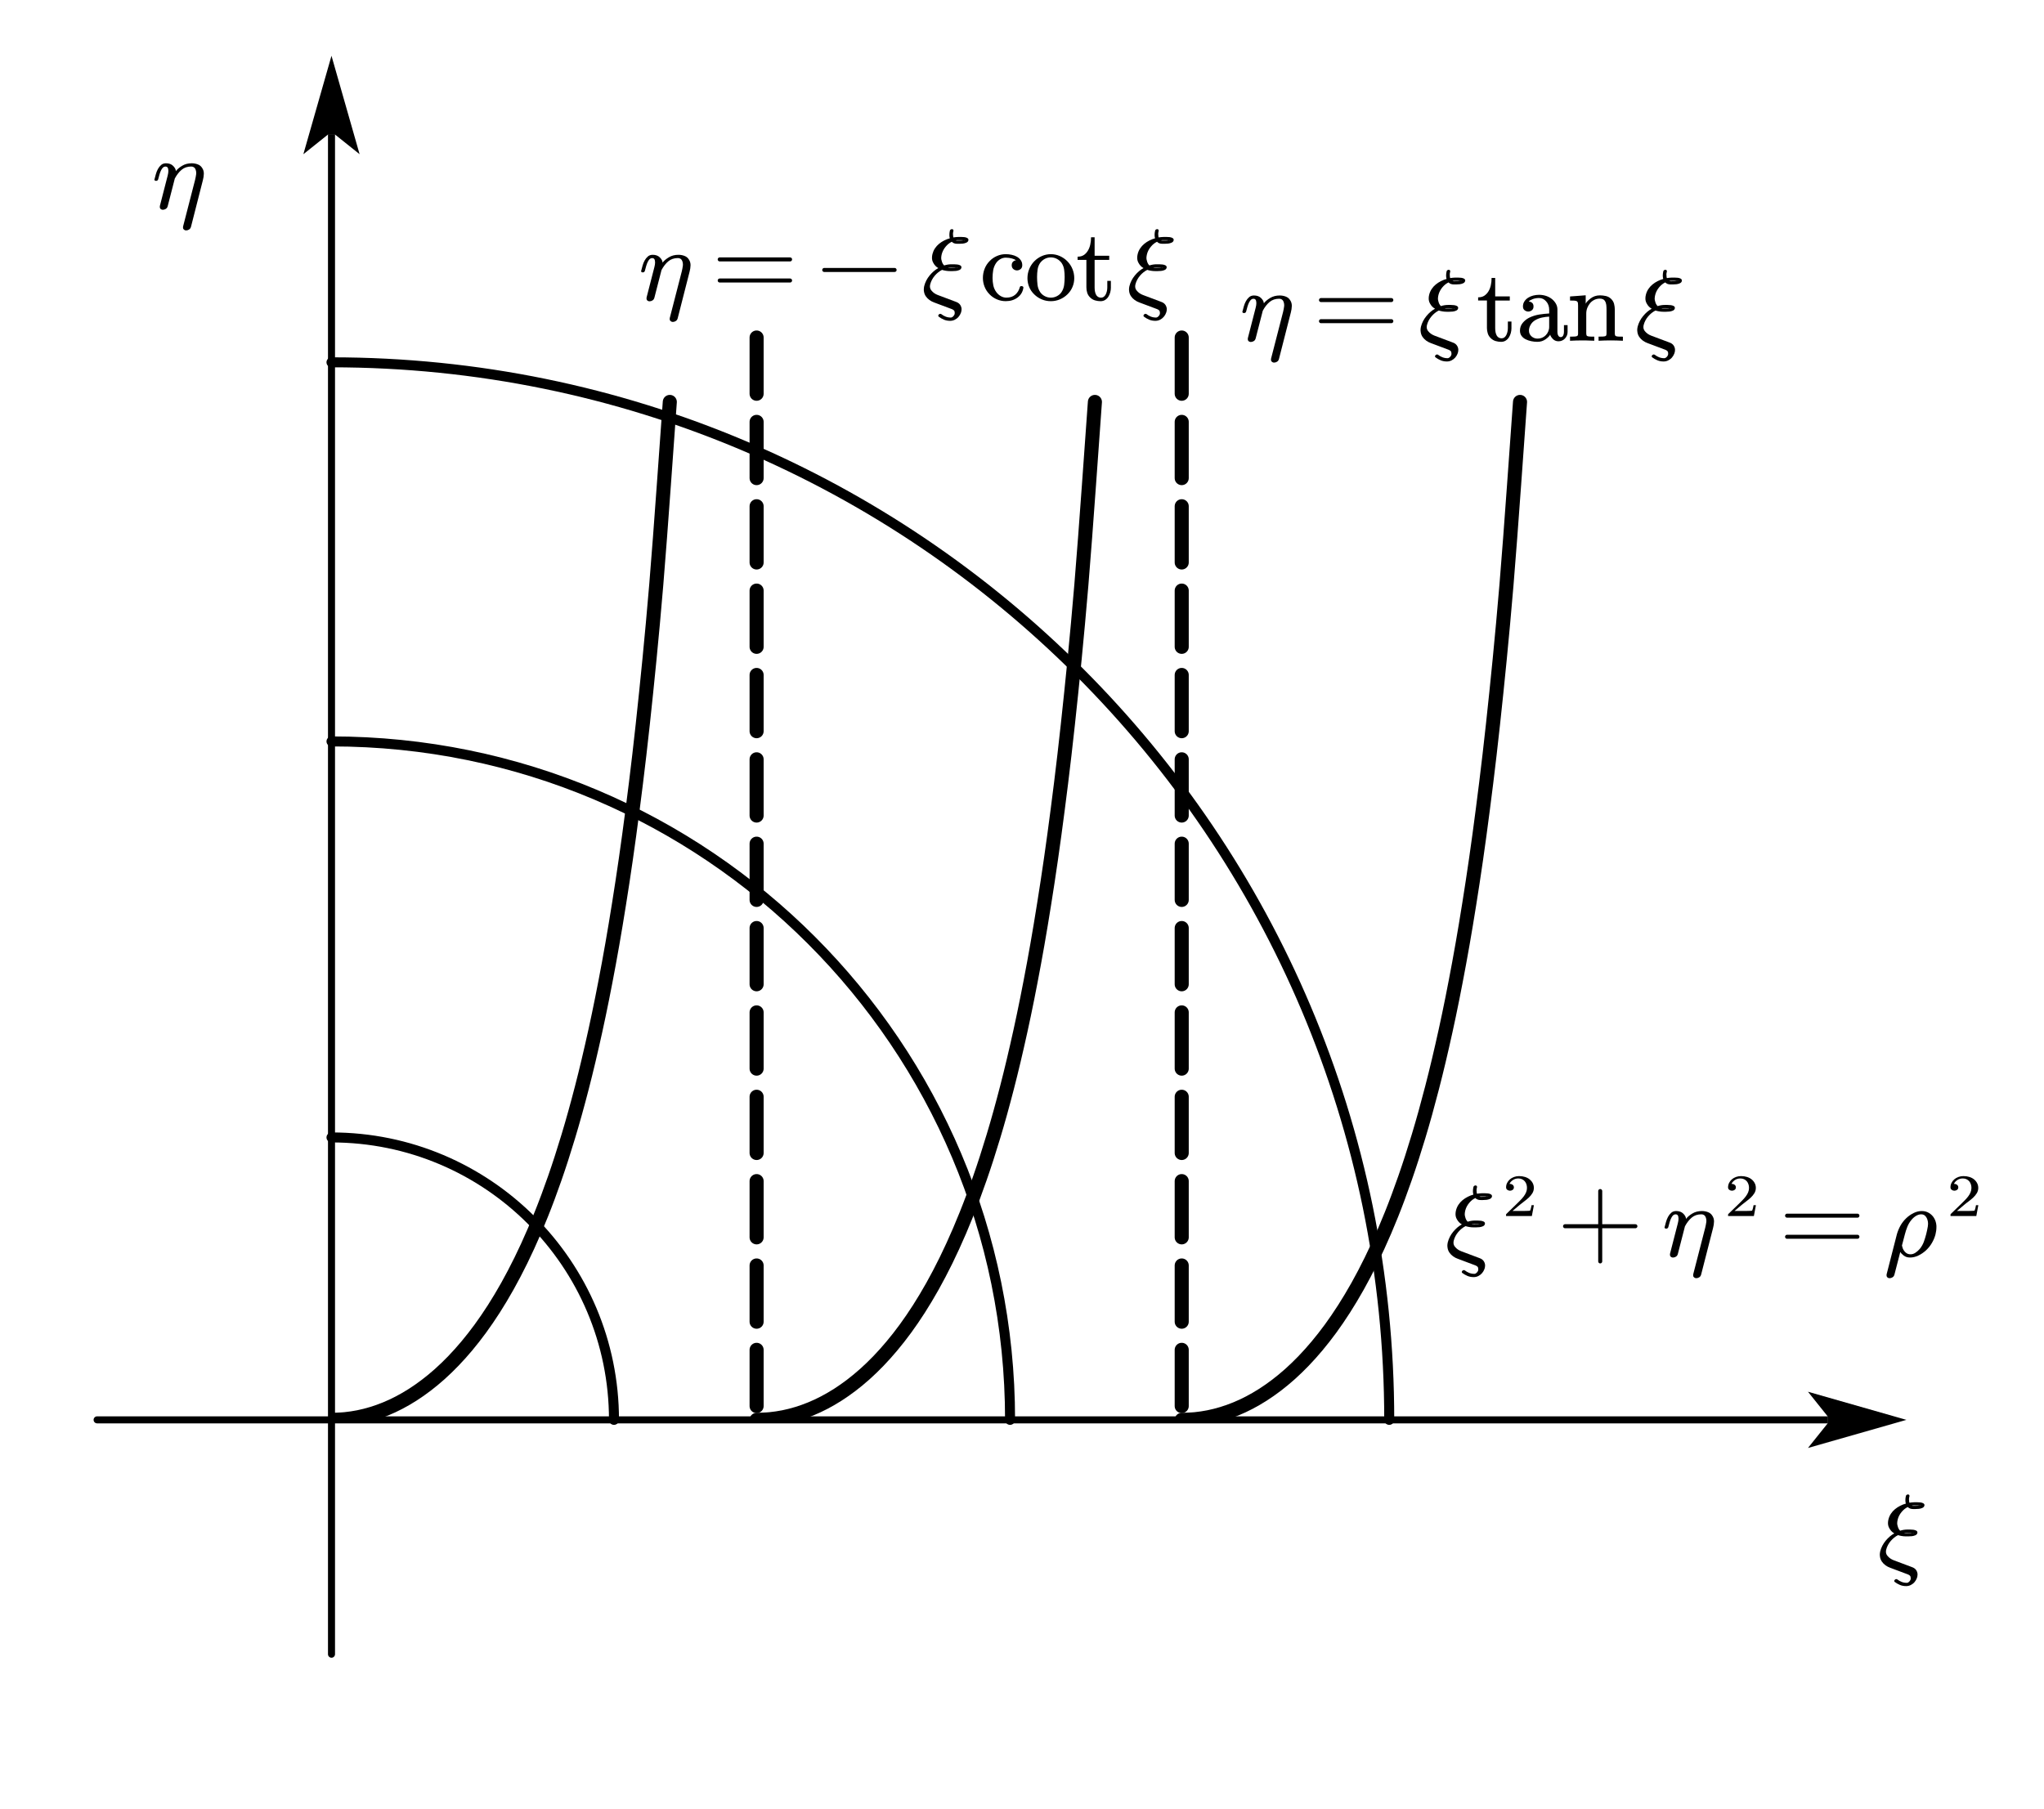 <?xml version="1.0" encoding="utf-8"?>
<!-- Generator: Adobe Illustrator 26.4.1, SVG Export Plug-In . SVG Version: 6.00 Build 0)  -->
<svg version="1.1" id="图层_1" xmlns="http://www.w3.org/2000/svg" xmlns:xlink="http://www.w3.org/1999/xlink" x="0px" y="0px"
	 viewBox="0 0 1481.04 1311" style="enable-background:new 0 0 1481.04 1311;" xml:space="preserve">
<style type="text/css">
	.st0{clip-path:url(#SVGID_00000072967614964523182160000011377858216531004573_);}
	.st1{clip-path:url(#SVGID_00000054986562248401072560000004634996553193992323_);}
	
		.st2{clip-path:url(#SVGID_00000155836167148197844950000005795580087973236143_);fill:none;stroke:#000000;stroke-width:10.19;stroke-linecap:round;stroke-linejoin:round;stroke-miterlimit:10;}
	
		.st3{clip-path:url(#SVGID_00000122718282702220461860000009914434229717863823_);fill:none;stroke:#000000;stroke-width:10.19;stroke-linecap:round;stroke-linejoin:round;stroke-miterlimit:10;}
	
		.st4{clip-path:url(#SVGID_00000045613708052920296870000013456368987341470361_);fill:none;stroke:#000000;stroke-width:10.19;stroke-linecap:round;stroke-linejoin:round;stroke-miterlimit:10;}
	
		.st5{clip-path:url(#SVGID_00000005254753329712073070000016666319555006409660_);fill:none;stroke:#000000;stroke-width:10.19;stroke-linecap:round;stroke-linejoin:round;stroke-miterlimit:10;stroke-dasharray:40.758,20.379;}
	
		.st6{clip-path:url(#SVGID_00000145016809617364409250000006878917708140646572_);fill:none;stroke:#000000;stroke-width:10.19;stroke-linecap:round;stroke-linejoin:round;stroke-miterlimit:10;stroke-dasharray:40.758,20.379;}
	.st7{clip-path:url(#SVGID_00000075843537037380416000000008833598207496214975_);fill-rule:evenodd;clip-rule:evenodd;}
	.st8{clip-path:url(#SVGID_00000070829835134789795080000002862785927495769020_);fill-rule:evenodd;clip-rule:evenodd;}
	.st9{clip-path:url(#SVGID_00000031899339849484104530000013326641163430813829_);fill-rule:evenodd;clip-rule:evenodd;}
	
		.st10{clip-path:url(#SVGID_00000031899339849484104530000013326641163430813829_);fill:none;stroke:#000000;stroke-width:2.913;stroke-linecap:round;stroke-miterlimit:10;}
	
		.st11{clip-path:url(#SVGID_00000054986562248401072560000004634996553193992323_);fill:none;stroke:#000000;stroke-width:7.246;stroke-linecap:round;stroke-linejoin:round;stroke-miterlimit:10;}
	.st12{clip-path:url(#SVGID_00000125573959642080045840000015629800234562424194_);fill-rule:evenodd;clip-rule:evenodd;}
	
		.st13{clip-path:url(#SVGID_00000125573959642080045840000015629800234562424194_);fill:none;stroke:#000000;stroke-width:2.913;stroke-linecap:round;stroke-linejoin:round;stroke-miterlimit:10;}
	.st14{clip-path:url(#SVGID_00000017509976638287258520000005282119587392934029_);fill-rule:evenodd;clip-rule:evenodd;}
	
		.st15{clip-path:url(#SVGID_00000017509976638287258520000005282119587392934029_);fill:none;stroke:#000000;stroke-width:2.913;stroke-linecap:round;stroke-linejoin:round;stroke-miterlimit:10;}
</style>
<g>
	<defs>
		<rect id="SVGID_1_" x="0" width="1481.04" height="1311"/>
	</defs>
	<clipPath id="SVGID_00000178901038320966783990000011953306854655595692_">
		<use xlink:href="#SVGID_1_"  style="overflow:visible;"/>
	</clipPath>
</g>
<g>
	<defs>
		<rect id="SVGID_00000063614417794125310690000001783900248038216081_" x="0" y="0.37" width="1479.47" height="1309.65"/>
	</defs>
	<clipPath id="SVGID_00000016778918328387275900000015259117180355415699_">
		<use xlink:href="#SVGID_00000063614417794125310690000001783900248038216081_"  style="overflow:visible;"/>
	</clipPath>
	<g style="clip-path:url(#SVGID_00000016778918328387275900000015259117180355415699_);">
		<defs>
			<rect id="SVGID_00000049207466148514008490000013376197067468501407_" y="0.35" width="1479.47" height="1309.67"/>
		</defs>
		<clipPath id="SVGID_00000028295499650462487210000017399570039078201785_">
			<use xlink:href="#SVGID_00000049207466148514008490000013376197067468501407_"  style="overflow:visible;"/>
		</clipPath>
		<g style="clip-path:url(#SVGID_00000028295499650462487210000017399570039078201785_);">
			<defs>
				<rect id="SVGID_00000014629402754348865020000004484679182639074177_" x="240.19" y="210.25" width="971.34" height="818.75"/>
			</defs>
			<clipPath id="SVGID_00000179628559791467831120000016347648837254008477_">
				<use xlink:href="#SVGID_00000014629402754348865020000004484679182639074177_"  style="overflow:visible;"/>
			</clipPath>
			
				<path style="clip-path:url(#SVGID_00000179628559791467831120000016347648837254008477_);fill:none;stroke:#000000;stroke-width:10.19;stroke-linecap:round;stroke-linejoin:round;stroke-miterlimit:10;" d="
				M240.19,1029c1.64-0.08,6.54-0.16,9.81-0.49c3.27-0.33,6.54-0.82,9.8-1.47c3.27-0.66,6.54-1.49,9.81-2.49
				c3.27-1,6.54-2.15,9.8-3.5c3.27-1.34,6.54-2.85,9.81-4.57c3.27-1.71,6.54-3.6,9.81-5.69c3.26-2.09,6.53-4.37,9.8-6.87
				c3.27-2.49,6.54-5.17,9.81-8.1c3.26-2.93,6.53-6.07,9.8-9.47c3.27-3.4,6.54-7.03,9.81-10.94c3.26-3.91,6.53-8.06,9.8-12.54
				c3.27-4.49,6.54-9.25,9.81-14.37c3.27-5.14,6.53-10.54,9.8-16.39c3.27-5.86,6.54-12.05,9.81-18.73
				c3.27-6.68,6.53-13.74,9.8-21.39c3.27-7.65,6.54-15.72,9.81-24.52c3.27-8.79,6.54-18.07,9.8-28.21
				c3.27-10.14,6.54-20.86,9.81-32.65s6.54-24.28,9.8-38.12c3.27-13.83,6.54-28.48,9.81-44.89c3.27-16.4,6.54-33.82,9.8-53.55
				c3.27-19.74,6.54-40.7,9.81-64.85c3.27-24.17,6.54-49.86,9.81-80.11c3.26-30.24,6.53-62.39,9.8-101.36
				c3.27-38.97,8.17-110.37,9.81-132.45"/>
		</g>
		<g style="clip-path:url(#SVGID_00000028295499650462487210000017399570039078201785_);">
			<defs>
				<rect id="SVGID_00000001665243924989826530000000166896796355619508_" x="240.19" y="210.25" width="971.34" height="818.75"/>
			</defs>
			<clipPath id="SVGID_00000013886832052754434270000010666733295110435997_">
				<use xlink:href="#SVGID_00000001665243924989826530000000166896796355619508_"  style="overflow:visible;"/>
			</clipPath>
			
				<path style="clip-path:url(#SVGID_00000013886832052754434270000010666733295110435997_);fill:none;stroke:#000000;stroke-width:10.19;stroke-linecap:round;stroke-linejoin:round;stroke-miterlimit:10;" d="
				M548.22,1029c1.64-0.08,6.54-0.16,9.81-0.49c3.27-0.33,6.53-0.82,9.8-1.47c3.27-0.66,6.54-1.49,9.81-2.49
				c3.27-1,6.53-2.15,9.8-3.5c3.27-1.34,6.54-2.85,9.81-4.57c3.27-1.71,6.53-3.6,9.8-5.69c3.27-2.09,6.54-4.37,9.81-6.87
				s6.54-5.17,9.8-8.1c3.27-2.93,6.54-6.07,9.81-9.47c3.27-3.4,6.54-7.03,9.8-10.94c3.27-3.91,6.54-8.06,9.81-12.54
				c3.27-4.49,6.54-9.25,9.81-14.37c3.26-5.14,6.53-10.54,9.8-16.39c3.27-5.86,6.54-12.05,9.81-18.73
				c3.26-6.68,6.53-13.74,9.8-21.39c3.27-7.65,6.54-15.72,9.81-24.52c3.26-8.79,6.53-18.07,9.8-28.21
				c3.27-10.14,6.54-20.86,9.81-32.65c3.27-11.79,6.53-24.28,9.8-38.12c3.27-13.83,6.54-28.48,9.81-44.89
				c3.27-16.4,6.53-33.82,9.8-53.55c3.27-19.74,6.54-40.7,9.81-64.85c3.27-24.17,6.54-49.86,9.8-80.11
				c3.27-30.24,6.54-62.39,9.81-101.36c3.27-38.97,8.17-110.37,9.8-132.45"/>
		</g>
		<g style="clip-path:url(#SVGID_00000028295499650462487210000017399570039078201785_);">
			<defs>
				<rect id="SVGID_00000102546279863722420800000017747550792997109128_" x="240.19" y="210.25" width="971.34" height="818.75"/>
			</defs>
			<clipPath id="SVGID_00000032622134123085621480000017022070551099923121_">
				<use xlink:href="#SVGID_00000102546279863722420800000017747550792997109128_"  style="overflow:visible;"/>
			</clipPath>
			
				<path style="clip-path:url(#SVGID_00000032622134123085621480000017022070551099923121_);fill:none;stroke:#000000;stroke-width:10.19;stroke-linecap:round;stroke-linejoin:round;stroke-miterlimit:10;" d="
				M856.25,1029c1.63-0.08,6.54-0.16,9.8-0.49c3.27-0.33,6.54-0.82,9.81-1.47c3.27-0.66,6.54-1.49,9.81-2.49
				c3.26-1,6.53-2.15,9.8-3.5c3.27-1.34,6.54-2.85,9.81-4.57c3.26-1.71,6.53-3.6,9.8-5.69c3.27-2.09,6.54-4.37,9.81-6.87
				c3.27-2.49,6.53-5.17,9.8-8.1c3.27-2.93,6.54-6.07,9.81-9.47c3.27-3.4,6.53-7.03,9.8-10.94c3.27-3.91,6.54-8.06,9.81-12.54
				c3.27-4.49,6.53-9.25,9.8-14.37c3.27-5.14,6.54-10.54,9.81-16.39c3.27-5.86,6.54-12.05,9.8-18.73
				c3.27-6.68,6.54-13.74,9.81-21.39c3.27-7.65,6.54-15.72,9.8-24.52c3.27-8.79,6.54-18.07,9.81-28.21s6.54-20.86,9.81-32.65
				c3.26-11.79,6.53-24.28,9.8-38.12c3.27-13.83,6.54-28.48,9.81-44.89c3.26-16.4,6.53-33.82,9.8-53.55
				c3.27-19.74,6.54-40.7,9.81-64.85c3.26-24.17,6.53-49.86,9.8-80.11c3.27-30.24,6.54-62.39,9.81-101.36
				c3.27-38.97,8.17-110.37,9.8-132.45"/>
		</g>
		<g style="clip-path:url(#SVGID_00000028295499650462487210000017399570039078201785_);">
			<defs>
				<rect id="SVGID_00000064333137112321375130000011259292957879378839_" x="240.19" y="210.25" width="971.34" height="818.75"/>
			</defs>
			<clipPath id="SVGID_00000034770417968249957380000013405937830072586139_">
				<use xlink:href="#SVGID_00000064333137112321375130000011259292957879378839_"  style="overflow:visible;"/>
			</clipPath>
			
				<path style="clip-path:url(#SVGID_00000034770417968249957380000013405937830072586139_);fill:none;stroke:#000000;stroke-width:10.19;stroke-linecap:round;stroke-linejoin:round;stroke-miterlimit:10;stroke-dasharray:40.758,20.379;" d="
				M548.22,244.6c0,130.73,0,653.66,0,784.4"/>
		</g>
		<g style="clip-path:url(#SVGID_00000028295499650462487210000017399570039078201785_);">
			<defs>
				<rect id="SVGID_00000176724941677581642660000003121452747304021920_" x="240.19" y="210.25" width="971.34" height="818.75"/>
			</defs>
			<clipPath id="SVGID_00000147935798193174816510000015307422525461308070_">
				<use xlink:href="#SVGID_00000176724941677581642660000003121452747304021920_"  style="overflow:visible;"/>
			</clipPath>
			
				<path style="clip-path:url(#SVGID_00000147935798193174816510000015307422525461308070_);fill:none;stroke:#000000;stroke-width:10.19;stroke-linecap:round;stroke-linejoin:round;stroke-miterlimit:10;stroke-dasharray:40.758,20.379;" d="
				M856.25,244.6c0,130.73,0,653.66,0,784.4"/>
		</g>
		<path style="clip-path:url(#SVGID_00000028295499650462487210000017399570039078201785_);" d="M1381.35,1029l-71.33-20.38
			l14.27,17.83v5.09l-14.27,17.83L1381.35,1029z M70.37,1026.45h1253.99v5.09H70.37c-1.41,0-2.55-1.14-2.55-2.55
			S68.96,1026.45,70.37,1026.45z"/>
		<path style="clip-path:url(#SVGID_00000028295499650462487210000017399570039078201785_);" d="M240.19,40.43l-20.38,71.33
			l17.83-14.27h5.1l17.82,14.27L240.19,40.43z M237.65,1198.83V97.43h5.1v1101.4c0,1.4-1.14,2.55-2.55,2.55
			C238.79,1201.37,237.65,1200.23,237.65,1198.83z"/>
		<g style="clip-path:url(#SVGID_00000028295499650462487210000017399570039078201785_);">
			<defs>
				<rect id="SVGID_00000054974495315006460470000003613971440615438993_" x="111.87" y="113.07" width="47.53" height="61.29"/>
			</defs>
			<clipPath id="SVGID_00000149360890282136320240000011070140320503833269_">
				<use xlink:href="#SVGID_00000054974495315006460470000003613971440615438993_"  style="overflow:visible;"/>
			</clipPath>
			
				<path style="clip-path:url(#SVGID_00000149360890282136320240000011070140320503833269_);fill-rule:evenodd;clip-rule:evenodd;" d="
				M138.42,164.24c-0.22,0.92-0.68,1.61-1.37,2.06c-0.69,0.45-1.41,0.68-2.14,0.68c-0.71,0-1.29-0.25-1.76-0.75
				c-0.36-0.28-0.55-0.73-0.55-1.35c0-0.26,0.03-0.52,0.07-0.78l8.68-33.71c0.34-1.4,0.6-2.75,0.77-4.05c0.05-0.33,0.07-0.66,0.07-1
				c0-0.83-0.15-1.63-0.44-2.42c-0.24-0.71-0.64-1.26-1.19-1.65c-0.55-0.39-1.21-0.59-1.99-0.59c-2.76,0-5.07,0.78-6.94,2.33
				c-1.87,1.55-3.52,3.67-4.96,6.35l-5.13,19.95c-0.22,0.93-0.68,1.61-1.37,2.05c-0.7,0.44-1.41,0.66-2.14,0.66
				c-0.71,0-1.29-0.24-1.76-0.71c-0.32-0.31-0.48-0.76-0.48-1.35c0-0.21,0.02-0.47,0.07-0.78l5.64-21.94
				c0.34-1.28,0.51-2.42,0.51-3.41c0-0.52-0.05-0.98-0.15-1.39c-0.2-1.16-0.85-1.74-1.98-1.74c-0.66,0-1.23,0.22-1.72,0.66
				c-0.49,0.44-0.95,1.09-1.39,1.94c-0.44,0.85-0.83,1.86-1.17,3.01c-0.34,1.15-0.68,2.4-1.02,3.75c-0.27,0.64-0.7,0.97-1.28,0.99
				h-0.44c-0.32,0-0.56-0.1-0.73-0.32c-0.17-0.16-0.26-0.35-0.26-0.57c0-0.09,0.04-0.21,0.11-0.35c0.27-1.04,0.59-2.23,0.95-3.57
				c0.37-1.34,0.86-2.58,1.48-3.73s1.4-2.13,2.34-2.95c0.94-0.82,2.12-1.23,3.53-1.23c2.2,0,3.93,0.64,5.2,1.92
				c1.27,1.28,1.92,2.54,1.94,3.77c1.05-1.4,2.58-2.69,4.58-3.89c2-1.2,4.31-1.8,6.92-1.8c1.49,0,2.93,0.26,4.32,0.77
				c1.39,0.51,2.45,1.36,3.18,2.54c0.86,1.21,1.28,2.6,1.28,4.16v0.11c-0.05,1.59-0.28,3.16-0.7,4.69L138.42,164.24z"/>
		</g>
		<g style="clip-path:url(#SVGID_00000028295499650462487210000017399570039078201785_);">
			<defs>
				<rect id="SVGID_00000096752923715614057390000015396670202641573035_" x="1362.04" y="1082.38" width="40.63" height="75.27"/>
			</defs>
			<clipPath id="SVGID_00000065768256860397736020000000722838691213895312_">
				<use xlink:href="#SVGID_00000096752923715614057390000015396670202641573035_"  style="overflow:visible;"/>
			</clipPath>
			
				<path style="clip-path:url(#SVGID_00000065768256860397736020000000722838691213895312_);fill-rule:evenodd;clip-rule:evenodd;" d="
				M1386.64,1110.98c0,0.1-0.23,0.09-0.7-0.04c-0.68-0.09-2.09-0.14-4.21-0.14c-1.07,0-1.78,0.05-2.12,0.14
				c0.17,0.07,0.81,0.11,1.9,0.11c2.08,0,3.45-0.04,4.12-0.12C1386.3,1110.85,1386.64,1110.87,1386.64,1110.98z M1391.73,1091.18
				c0,0.1-0.23,0.08-0.7-0.04c-0.68-0.09-2.09-0.14-4.21-0.14c-0.68,0-1.21,0.06-1.57,0.18c0.15,0.1,0.6,0.14,1.35,0.14
				c2.08,0,3.45-0.05,4.12-0.16C1391.39,1091.05,1391.73,1091.06,1391.73,1091.18z M1394.33,1091.28c-0.17,0.67-0.65,1.18-1.43,1.53
				c-0.78,0.36-1.6,0.58-2.47,0.68c-0.87,0.1-1.72,0.14-2.55,0.14h-1.72c-1.64,0-2.91-0.48-3.81-1.46c-1.61,0.74-3.1,1.92-4.47,3.56
				c-1.37,1.64-2.31,3.44-2.82,5.4c-0.24,0.95-0.38,1.88-0.4,2.77c0,0.69,0.11,1.35,0.33,1.99c0.32,1.45,0.93,2.6,1.83,3.45
				c1.68-0.57,3.47-0.85,5.35-0.85h1.76c0.83,0,1.64,0.06,2.44,0.16c0.79,0.11,1.48,0.31,2.07,0.62c0.56,0.31,0.86,0.75,0.88,1.32
				c0,0.12-0.03,0.29-0.07,0.5c-0.17,0.69-0.64,1.21-1.43,1.55c-0.78,0.34-1.59,0.57-2.44,0.66c-0.84,0.1-1.7,0.14-2.58,0.14h-1.72
				c-1.07,0-2.1-0.08-3.09-0.25c-0.99-0.16-1.9-0.38-2.73-0.64c-1.98,1-3.75,2.42-5.31,4.27c-1.56,1.85-2.64,3.89-3.22,6.11
				c-0.15,0.57-0.22,1.11-0.22,1.6c0,1.21,0.4,2.25,1.21,3.13c1.1,1.35,2.58,2.38,4.43,3.09l13.33,5.01
				c1.25,0.45,2.19,1.12,2.82,1.99c0.64,0.88,1,1.85,1.1,2.92v0.53c0,0.83-0.16,1.66-0.47,2.49c-0.39,1.07-0.96,2.03-1.7,2.9
				c-0.74,0.87-1.64,1.56-2.69,2.1c-1.05,0.53-2.17,0.8-3.37,0.8c-1.66,0-3.17-0.28-4.52-0.85c-1.36-0.57-2.59-1.28-3.72-2.13
				c-0.22-0.14-0.35-0.37-0.4-0.68v-0.21c0.07-0.28,0.23-0.54,0.46-0.76c0.23-0.22,0.52-0.37,0.86-0.44h0.18
				c0.22,0,0.45,0.07,0.7,0.21c0.98,0.76,2.04,1.36,3.17,1.81c1.14,0.45,2.38,0.68,3.72,0.68c0.56,0,1.11-0.25,1.65-0.75
				c0.54-0.5,0.91-1.08,1.13-1.74c0.05-0.26,0.07-0.56,0.07-0.89c0-0.38-0.06-0.78-0.18-1.21c-0.27-0.62-0.9-1.12-1.9-1.53
				l-12.78-4.8c-1.22-0.43-2.36-1.02-3.4-1.78c-1.05-0.76-1.93-1.65-2.64-2.68c-0.71-1.03-1.16-2.18-1.36-3.43
				c-0.1-0.45-0.15-0.93-0.15-1.46c0-0.8,0.1-1.64,0.29-2.52c0.73-2.84,2.06-5.43,3.98-7.75c1.92-2.32,4-4.09,6.24-5.3
				c-1.56-0.85-2.81-2.18-3.74-3.98c-0.58-1.09-0.86-2.29-0.84-3.59c0-0.85,0.12-1.75,0.37-2.7c0.37-1.44,0.96-2.78,1.78-4.02
				c0.82-1.23,1.8-2.32,2.95-3.27c1.15-0.95,2.42-1.77,3.81-2.47c1.39-0.7,2.73-1.22,4.03-1.55c-0.22-0.66-0.33-1.5-0.33-2.52
				c0-0.95,0.12-1.94,0.37-2.99c0.07-0.38,0.27-0.66,0.59-0.85c0.32-0.19,0.62-0.28,0.91-0.29c0.34,0,0.62,0.11,0.84,0.32
				c0.17,0.17,0.26,0.39,0.26,0.68v0.25c-0.24,0.88-0.37,1.72-0.37,2.52l0.07,0.07c0,0.97,0.09,1.7,0.26,2.17
				c0.51-0.07,1.09-0.14,1.74-0.23c0.65-0.08,1.34-0.12,2.07-0.13h1.72c0.83,0,1.64,0.05,2.44,0.14c0.8,0.1,1.5,0.31,2.11,0.64
				c0.56,0.38,0.84,0.82,0.84,1.32C1394.4,1090.9,1394.38,1091.07,1394.33,1091.28z"/>
		</g>
		<g style="clip-path:url(#SVGID_00000028295499650462487210000017399570039078201785_);">
			<defs>
				<rect id="SVGID_00000038386566828373882170000013733718169346751163_" x="437.59" y="104.62" width="421.1" height="189.86"/>
			</defs>
			<clipPath id="SVGID_00000161595204663338487870000004507450147740035971_">
				<use xlink:href="#SVGID_00000038386566828373882170000013733718169346751163_"  style="overflow:visible;"/>
			</clipPath>
			
				<path style="clip-path:url(#SVGID_00000161595204663338487870000004507450147740035971_);fill-rule:evenodd;clip-rule:evenodd;" d="
				M491.07,230.57c-0.22,0.92-0.68,1.61-1.37,2.06c-0.7,0.45-1.41,0.68-2.14,0.68c-0.71,0-1.29-0.25-1.76-0.75
				c-0.36-0.28-0.55-0.73-0.55-1.35c0-0.26,0.03-0.52,0.07-0.78l8.68-33.71c0.34-1.4,0.6-2.75,0.77-4.05
				c0.05-0.33,0.07-0.66,0.07-0.99c0-0.83-0.15-1.63-0.44-2.42c-0.24-0.71-0.64-1.26-1.19-1.65c-0.55-0.39-1.21-0.59-1.99-0.59
				c-2.76,0-5.07,0.78-6.94,2.33c-1.87,1.55-3.52,3.67-4.96,6.35l-5.13,19.95c-0.22,0.93-0.67,1.61-1.37,2.05
				c-0.7,0.44-1.41,0.66-2.14,0.66c-0.71,0-1.29-0.24-1.76-0.71c-0.32-0.31-0.47-0.76-0.47-1.35c0-0.21,0.02-0.47,0.07-0.78
				l5.64-21.94c0.34-1.28,0.51-2.42,0.51-3.41c0-0.52-0.05-0.98-0.15-1.39c-0.2-1.16-0.85-1.74-1.98-1.74
				c-0.66,0-1.23,0.22-1.72,0.66c-0.49,0.44-0.95,1.09-1.39,1.94c-0.44,0.85-0.83,1.86-1.17,3.01c-0.34,1.15-0.68,2.4-1.03,3.75
				c-0.27,0.64-0.7,0.97-1.28,0.99h-0.44c-0.32,0-0.56-0.11-0.73-0.32c-0.17-0.16-0.26-0.35-0.26-0.57c0-0.09,0.04-0.21,0.11-0.36
				c0.27-1.04,0.59-2.23,0.95-3.57c0.37-1.34,0.86-2.58,1.49-3.73c0.62-1.15,1.4-2.13,2.34-2.95c0.94-0.82,2.12-1.23,3.53-1.23
				c2.2,0,3.93,0.64,5.2,1.92c1.27,1.28,1.92,2.54,1.94,3.77c1.05-1.4,2.58-2.69,4.58-3.89c2-1.2,4.31-1.8,6.92-1.8
				c1.49,0,2.93,0.26,4.32,0.77c1.39,0.51,2.45,1.36,3.18,2.54c0.86,1.21,1.28,2.6,1.28,4.16v0.11c-0.05,1.59-0.28,3.16-0.7,4.69
				L491.07,230.57z"/>
			
				<line style="clip-path:url(#SVGID_00000161595204663338487870000004507450147740035971_);fill:none;stroke:#000000;stroke-width:2.913;stroke-linecap:round;stroke-miterlimit:10;" x1="521.49" y1="188" x2="572.47" y2="188"/>
			
				<line style="clip-path:url(#SVGID_00000161595204663338487870000004507450147740035971_);fill:none;stroke:#000000;stroke-width:2.913;stroke-linecap:round;stroke-miterlimit:10;" x1="521.49" y1="203.29" x2="572.47" y2="203.29"/>
			
				<line style="clip-path:url(#SVGID_00000161595204663338487870000004507450147740035971_);fill:none;stroke:#000000;stroke-width:2.913;stroke-linecap:round;stroke-miterlimit:10;" x1="597.23" y1="195.65" x2="648.21" y2="195.65"/>
			
				<path style="clip-path:url(#SVGID_00000161595204663338487870000004507450147740035971_);fill-rule:evenodd;clip-rule:evenodd;" d="
				M693.93,194.02c0,0.1-0.24,0.09-0.69-0.04c-0.69-0.09-2.08-0.14-4.22-0.14c-1.07,0-1.78,0.05-2.12,0.14
				c0.18,0.07,0.82,0.11,1.9,0.11c2.08,0,3.46-0.04,4.13-0.12C693.61,193.88,693.93,193.9,693.93,194.02z M699.02,174.21
				c0,0.1-0.22,0.08-0.69-0.04c-0.69-0.09-2.08-0.14-4.22-0.14c-0.67,0-1.2,0.06-1.58,0.18c0.16,0.1,0.6,0.14,1.36,0.14
				c2.08,0,3.46-0.05,4.13-0.16C698.7,174.09,699.02,174.1,699.02,174.21z M701.63,174.32c-0.18,0.67-0.65,1.18-1.43,1.53
				c-0.78,0.36-1.61,0.58-2.46,0.68c-0.87,0.1-1.72,0.14-2.55,0.14h-1.72c-1.63,0-2.9-0.48-3.8-1.46c-1.61,0.74-3.1,1.92-4.47,3.56
				c-1.36,1.64-2.3,3.44-2.83,5.4c-0.24,0.95-0.38,1.87-0.4,2.77c0,0.69,0.11,1.35,0.33,1.99c0.33,1.45,0.94,2.6,1.83,3.45
				c1.68-0.57,3.48-0.85,5.36-0.85h1.76c0.82,0,1.63,0.06,2.43,0.16c0.8,0.11,1.49,0.31,2.07,0.62c0.56,0.31,0.85,0.75,0.89,1.32
				c0,0.12-0.04,0.29-0.07,0.5c-0.18,0.69-0.65,1.21-1.43,1.55c-0.78,0.34-1.59,0.57-2.43,0.66c-0.85,0.1-1.72,0.14-2.59,0.14h-1.72
				c-1.07,0-2.1-0.08-3.1-0.25c-0.98-0.16-1.9-0.38-2.72-0.64c-1.99,1-3.75,2.42-5.33,4.27c-1.56,1.85-2.63,3.89-3.22,6.11
				c-0.14,0.57-0.22,1.1-0.22,1.6c0,1.21,0.42,2.25,1.21,3.13c1.1,1.35,2.57,2.38,4.44,3.09l13.31,5.01
				c1.25,0.45,2.19,1.12,2.83,1.99c0.63,0.88,1,1.85,1.11,2.91v0.53c0,0.83-0.16,1.66-0.47,2.49c-0.4,1.07-0.96,2.03-1.7,2.9
				c-0.74,0.87-1.65,1.57-2.7,2.1c-1.05,0.53-2.17,0.8-3.37,0.8c-1.67,0-3.17-0.28-4.53-0.85c-1.36-0.57-2.59-1.28-3.71-2.13
				c-0.22-0.14-0.34-0.37-0.4-0.68v-0.21c0.07-0.28,0.22-0.54,0.45-0.76c0.24-0.22,0.53-0.38,0.87-0.45h0.18
				c0.22,0,0.45,0.07,0.69,0.21c0.98,0.76,2.03,1.36,3.17,1.81c1.14,0.45,2.37,0.68,3.71,0.68c0.56,0,1.12-0.25,1.65-0.75
				c0.54-0.5,0.92-1.08,1.14-1.74c0.05-0.26,0.07-0.56,0.07-0.89c0-0.38-0.05-0.78-0.18-1.21c-0.27-0.62-0.91-1.12-1.9-1.53
				l-12.79-4.8c-1.21-0.43-2.35-1.02-3.41-1.78c-1.05-0.76-1.92-1.65-2.64-2.68c-0.71-1.03-1.16-2.18-1.34-3.43
				c-0.11-0.45-0.14-0.93-0.14-1.46c0-0.81,0.09-1.64,0.29-2.53c0.72-2.84,2.05-5.43,3.97-7.75c1.92-2.32,4-4.09,6.25-5.3
				c-1.56-0.85-2.81-2.18-3.73-3.98c-0.6-1.09-0.87-2.29-0.85-3.59c0-0.85,0.13-1.75,0.36-2.7c0.38-1.44,0.96-2.78,1.78-4.02
				c0.83-1.23,1.81-2.32,2.95-3.27s2.43-1.77,3.8-2.47c1.39-0.7,2.74-1.22,4.04-1.55c-0.22-0.66-0.33-1.5-0.33-2.52
				c0-0.95,0.11-1.94,0.36-2.99c0.07-0.38,0.27-0.66,0.58-0.85c0.33-0.19,0.63-0.28,0.92-0.29c0.34,0,0.62,0.11,0.83,0.32
				c0.18,0.17,0.25,0.39,0.25,0.68v0.25c-0.24,0.88-0.36,1.72-0.36,2.52l0.07,0.07c0,0.97,0.09,1.7,0.25,2.17
				c0.53-0.07,1.11-0.14,1.74-0.23c0.65-0.08,1.34-0.12,2.08-0.13h1.72c0.83,0,1.63,0.05,2.43,0.14c0.8,0.1,1.5,0.31,2.1,0.64
				c0.56,0.38,0.85,0.82,0.85,1.32C701.7,173.94,701.69,174.11,701.63,174.32z"/>
			
				<path style="clip-path:url(#SVGID_00000161595204663338487870000004507450147740035971_);fill-rule:evenodd;clip-rule:evenodd;" d="
				M741.54,208.45c-0.42,2.97-1.81,5.34-4.18,7.13c-2.37,1.79-5.25,2.68-8.62,2.68c-2.25,0-4.38-0.44-6.41-1.31
				c-2.03-0.87-3.8-2.09-5.31-3.63c-1.59-1.61-2.79-3.43-3.6-5.47c-0.82-2.04-1.23-4.17-1.23-6.4c0-2.27,0.4-4.46,1.21-6.58
				c0.8-2.11,2.01-3.98,3.62-5.62c1.5-1.59,3.28-2.83,5.31-3.71c2.03-0.89,4.17-1.33,6.41-1.34c1.41,0,2.83,0.15,4.24,0.45
				c1.43,0.3,2.7,0.76,3.84,1.4c1.12,0.64,2.07,1.48,2.79,2.51c0.74,1.03,1.1,2.25,1.1,3.64c0,1.24-0.4,2.17-1.2,2.81
				c-0.8,0.64-1.67,0.96-2.61,0.96c-0.96,0-1.83-0.32-2.63-0.96c-0.8-0.64-1.2-1.58-1.2-2.81c0-1.23,0.43-2.18,1.29-2.84
				c0.74-0.52,1.52-0.79,2.39-0.82h-0.71c-0.42-0.38-1.32-0.77-2.72-1.19c-1.38-0.41-2.92-0.62-4.6-0.62c-1.38,0-2.68,0.37-3.95,1.1
				c-1.25,0.74-2.3,1.72-3.12,2.95c-1.01,1.54-1.67,3.22-1.99,5.02c-0.31,1.8-0.47,3.69-0.47,5.65c0,1.88,0.2,3.69,0.56,5.44
				c0.38,1.76,1.1,3.37,2.19,4.83c0.87,1.21,1.96,2.18,3.24,2.9c1.27,0.72,2.63,1.09,4.04,1.08c2.61,0,4.75-0.7,6.38-2.1
				c1.63-1.4,2.74-3.2,3.33-5.41c0.14-0.57,0.49-0.85,1.05-0.85l0.67,0.07C741.25,207.57,741.54,207.91,741.54,208.45z"/>
			
				<path style="clip-path:url(#SVGID_00000161595204663338487870000004507450147740035971_);fill-rule:evenodd;clip-rule:evenodd;" d="
				M771.43,200.78c0-1.82-0.13-3.62-0.38-5.4c-0.25-1.78-0.89-3.4-1.88-4.87c-0.94-1.25-2.07-2.23-3.41-2.93
				c-1.36-0.7-2.79-1.05-4.33-1.05c-1.54,0-2.97,0.35-4.33,1.05c-1.34,0.7-2.46,1.68-3.41,2.93c-1,1.45-1.63,3.07-1.88,4.85
				c-0.25,1.79-0.38,3.6-0.38,5.42c0,1.92,0.11,3.82,0.34,5.71c0.24,1.89,0.87,3.62,1.92,5.21c0.83,1.24,1.96,2.21,3.33,2.93
				c1.39,0.72,2.86,1.09,4.4,1.08c1.54,0,3.01-0.36,4.4-1.08c1.38-0.72,2.5-1.7,3.33-2.93c1.03-1.59,1.68-3.32,1.92-5.21
				C771.3,204.6,771.43,202.7,771.43,200.78z M778.38,201.59c0,2.23-0.42,4.36-1.29,6.4c-0.85,2.04-2.1,3.84-3.73,5.4
				c-1.56,1.52-3.37,2.71-5.42,3.58c-2.05,0.86-4.22,1.3-6.52,1.3c-2.3,0-4.47-0.42-6.52-1.28c-2.05-0.85-3.88-2.05-5.45-3.59
				c-1.67-1.59-2.9-3.39-3.73-5.42c-0.83-2.03-1.25-4.15-1.25-6.39c0-2.27,0.42-4.47,1.27-6.58c0.83-2.11,2.07-4.01,3.71-5.69
				c1.56-1.59,3.37-2.84,5.43-3.75c2.07-0.91,4.24-1.37,6.54-1.37c2.3,0,4.47,0.46,6.52,1.37c2.05,0.91,3.86,2.16,5.42,3.75
				c1.67,1.71,2.92,3.61,3.75,5.71C777.97,197.13,778.38,199.32,778.38,201.59z"/>
			
				<path style="clip-path:url(#SVGID_00000161595204663338487870000004507450147740035971_);fill-rule:evenodd;clip-rule:evenodd;" d="
				M804.94,208.28c0,1.19-0.16,2.37-0.47,3.56c-0.33,1.19-0.78,2.25-1.38,3.2c-0.6,0.95-1.38,1.72-2.32,2.33
				c-0.96,0.6-2.07,0.91-3.33,0.91c-1.32,0-2.64-0.19-3.97-0.57c-1.3-0.38-2.5-1.08-3.55-2.1c-1.05-1.02-1.76-2.17-2.16-3.47
				c-0.4-1.29-0.58-2.58-0.58-3.86v-19.95h-6.38v-2.31c1.78,0,3.26-0.38,4.44-1.15c1.16-0.77,2.16-1.79,2.93-3.06
				c0.8-1.27,1.39-2.74,1.78-4.41c0.4-1.67,0.6-3.49,0.6-5.46h2.59v13.41h10.58v2.99h-10.58v19.95c0,1.09,0.09,2.12,0.27,3.08
				c0.18,0.96,0.53,1.83,1.01,2.61c0.83,1.16,1.94,1.74,3.33,1.74c0.72,0,1.38-0.18,1.92-0.55c0.54-0.37,1.01-0.9,1.41-1.6
				c0.4-0.7,0.69-1.5,0.91-2.42c0.24-0.91,0.34-1.87,0.34-2.87v-4.73h2.59V208.28z"/>
			
				<path style="clip-path:url(#SVGID_00000161595204663338487870000004507450147740035971_);fill-rule:evenodd;clip-rule:evenodd;" d="
				M842.66,194.02c0,0.1-0.24,0.09-0.69-0.04c-0.69-0.09-2.1-0.14-4.22-0.14c-1.07,0-1.78,0.05-2.12,0.14
				c0.16,0.07,0.8,0.11,1.9,0.11c2.08,0,3.44-0.04,4.11-0.12C842.33,193.88,842.66,193.9,842.66,194.02z M847.75,174.21
				c0,0.1-0.24,0.08-0.69-0.04c-0.69-0.09-2.1-0.14-4.22-0.14c-0.69,0-1.2,0.06-1.58,0.18c0.14,0.1,0.6,0.14,1.36,0.14
				c2.08,0,3.46-0.05,4.13-0.16C847.42,174.09,847.75,174.1,847.75,174.21z M850.35,174.32c-0.18,0.67-0.65,1.18-1.43,1.53
				c-0.78,0.35-1.61,0.58-2.48,0.68c-0.85,0.1-1.7,0.14-2.54,0.14h-1.72c-1.63,0-2.92-0.48-3.8-1.46c-1.61,0.74-3.12,1.92-4.47,3.56
				c-1.38,1.64-2.32,3.44-2.83,5.4c-0.24,0.95-0.38,1.88-0.4,2.77c0,0.69,0.11,1.35,0.33,1.99c0.33,1.45,0.92,2.6,1.83,3.45
				c1.68-0.57,3.48-0.85,5.34-0.85h1.76c0.83,0,1.65,0.06,2.45,0.16c0.8,0.11,1.49,0.31,2.07,0.62c0.56,0.31,0.85,0.75,0.89,1.32
				c0,0.12-0.04,0.29-0.07,0.5c-0.18,0.69-0.65,1.21-1.43,1.55c-0.78,0.34-1.59,0.57-2.45,0.66c-0.83,0.1-1.7,0.14-2.57,0.14h-1.72
				c-1.07,0-2.1-0.08-3.1-0.25c-1-0.16-1.9-0.38-2.74-0.64c-1.97,1-3.75,2.42-5.31,4.27c-1.56,1.85-2.63,3.89-3.22,6.11
				c-0.14,0.57-0.22,1.1-0.22,1.6c0,1.21,0.4,2.25,1.21,3.13c1.09,1.35,2.57,2.38,4.42,3.09l13.33,5.01
				c1.25,0.45,2.19,1.12,2.83,1.99c0.63,0.88,1,1.85,1.11,2.91v0.53c0,0.83-0.16,1.66-0.49,2.49c-0.38,1.07-0.94,2.03-1.7,2.9
				c-0.74,0.87-1.63,1.57-2.68,2.1c-1.05,0.53-2.17,0.8-3.37,0.8c-1.67,0-3.17-0.28-4.53-0.85c-1.36-0.57-2.59-1.28-3.71-2.13
				c-0.22-0.14-0.36-0.37-0.4-0.68v-0.21c0.07-0.28,0.22-0.54,0.45-0.76c0.24-0.22,0.53-0.38,0.85-0.45h0.2
				c0.22,0,0.45,0.07,0.69,0.21c0.98,0.76,2.03,1.36,3.17,1.81c1.14,0.45,2.37,0.68,3.71,0.68c0.56,0,1.11-0.25,1.65-0.75
				c0.54-0.5,0.92-1.08,1.14-1.74c0.04-0.26,0.07-0.56,0.07-0.89c0-0.38-0.07-0.78-0.18-1.21c-0.27-0.62-0.91-1.12-1.9-1.53
				l-12.79-4.8c-1.21-0.43-2.35-1.02-3.41-1.78c-1.05-0.76-1.94-1.65-2.64-2.68c-0.71-1.03-1.16-2.18-1.36-3.43
				c-0.09-0.45-0.14-0.93-0.14-1.46c0-0.81,0.11-1.64,0.31-2.53c0.72-2.84,2.05-5.43,3.97-7.75c1.92-2.32,4-4.09,6.25-5.3
				c-1.58-0.85-2.81-2.18-3.75-3.98c-0.58-1.09-0.85-2.29-0.83-3.59c0-0.85,0.13-1.75,0.36-2.7c0.36-1.44,0.96-2.78,1.78-4.02
				c0.82-1.23,1.81-2.32,2.95-3.27s2.41-1.77,3.8-2.47c1.39-0.7,2.74-1.22,4.04-1.55c-0.22-0.66-0.34-1.5-0.34-2.52
				c0-0.95,0.13-1.94,0.38-2.99c0.07-0.38,0.27-0.66,0.58-0.85c0.33-0.19,0.62-0.28,0.92-0.29c0.33,0,0.62,0.11,0.83,0.32
				c0.18,0.17,0.25,0.39,0.25,0.68v0.25c-0.24,0.88-0.36,1.72-0.36,2.52l0.07,0.07c0,0.97,0.09,1.7,0.25,2.17
				c0.53-0.07,1.1-0.14,1.74-0.23c0.65-0.08,1.34-0.12,2.07-0.13h1.72c0.83,0,1.65,0.05,2.45,0.14c0.8,0.1,1.5,0.31,2.1,0.64
				c0.56,0.38,0.85,0.82,0.85,1.32C850.43,173.94,850.39,174.11,850.35,174.32z"/>
		</g>
		
			<path style="clip-path:url(#SVGID_00000028295499650462487210000017399570039078201785_);fill:none;stroke:#000000;stroke-width:7.246;stroke-linecap:round;stroke-linejoin:round;stroke-miterlimit:10;" d="
			M240.2,824.32c113.04,0,204.68,91.64,204.68,204.68"/>
		
			<path style="clip-path:url(#SVGID_00000028295499650462487210000017399570039078201785_);fill:none;stroke:#000000;stroke-width:7.246;stroke-linecap:round;stroke-linejoin:round;stroke-miterlimit:10;" d="
			M240.19,262.58c423.28-0.01,766.42,343.13,766.42,766.42c0,0,0,0,0,0.01"/>
		
			<path style="clip-path:url(#SVGID_00000028295499650462487210000017399570039078201785_);fill:none;stroke:#000000;stroke-width:7.246;stroke-linecap:round;stroke-linejoin:round;stroke-miterlimit:10;" d="
			M240.2,537.32c271.54,0,491.67,220.13,491.67,491.68"/>
		<g style="clip-path:url(#SVGID_00000028295499650462487210000017399570039078201785_);">
			<defs>
				<rect id="SVGID_00000160880612111772030640000014326382087951154327_" x="873.26" y="134.09" width="352.73" height="189.86"/>
			</defs>
			<clipPath id="SVGID_00000030460090161998069170000010733516608365423804_">
				<use xlink:href="#SVGID_00000160880612111772030640000014326382087951154327_"  style="overflow:visible;"/>
			</clipPath>
			
				<path style="clip-path:url(#SVGID_00000030460090161998069170000010733516608365423804_);fill-rule:evenodd;clip-rule:evenodd;" d="
				M926.74,260.04c-0.22,0.92-0.68,1.61-1.37,2.06c-0.7,0.45-1.41,0.68-2.14,0.68c-0.71,0-1.29-0.25-1.76-0.75
				c-0.36-0.28-0.55-0.73-0.55-1.35c0-0.26,0.03-0.52,0.07-0.78l8.68-33.71c0.34-1.4,0.6-2.75,0.77-4.05
				c0.05-0.33,0.07-0.66,0.07-0.99c0-0.83-0.15-1.63-0.44-2.42c-0.24-0.71-0.64-1.26-1.19-1.65c-0.55-0.39-1.21-0.59-1.99-0.59
				c-2.76,0-5.07,0.78-6.94,2.33c-1.87,1.55-3.52,3.67-4.96,6.35l-5.13,19.95c-0.22,0.93-0.67,1.61-1.37,2.05
				c-0.7,0.44-1.41,0.66-2.14,0.66c-0.71,0-1.29-0.24-1.76-0.71c-0.32-0.31-0.47-0.76-0.47-1.35c0-0.21,0.02-0.47,0.07-0.78
				l5.64-21.94c0.34-1.28,0.51-2.42,0.51-3.41c0-0.52-0.05-0.98-0.15-1.39c-0.2-1.16-0.85-1.74-1.98-1.74
				c-0.66,0-1.23,0.22-1.72,0.66c-0.49,0.44-0.95,1.09-1.39,1.94c-0.44,0.85-0.83,1.86-1.17,3.01c-0.34,1.15-0.68,2.4-1.03,3.75
				c-0.27,0.64-0.7,0.97-1.28,0.99h-0.44c-0.32,0-0.56-0.11-0.73-0.32c-0.17-0.16-0.26-0.35-0.26-0.57c0-0.09,0.04-0.21,0.11-0.35
				c0.27-1.04,0.59-2.23,0.95-3.57c0.37-1.34,0.86-2.58,1.49-3.73c0.62-1.15,1.4-2.13,2.34-2.95c0.94-0.82,2.12-1.23,3.53-1.23
				c2.2,0,3.93,0.64,5.2,1.92c1.27,1.28,1.92,2.54,1.94,3.77c1.05-1.4,2.58-2.69,4.58-3.89c2-1.2,4.31-1.8,6.92-1.8
				c1.49,0,2.93,0.26,4.32,0.77c1.39,0.51,2.45,1.36,3.18,2.54c0.86,1.21,1.28,2.6,1.28,4.16v0.11c-0.05,1.59-0.28,3.16-0.7,4.69
				L926.74,260.04z"/>
			
				<line style="clip-path:url(#SVGID_00000030460090161998069170000010733516608365423804_);fill:none;stroke:#000000;stroke-width:2.913;stroke-linecap:round;stroke-linejoin:round;stroke-miterlimit:10;" x1="957.16" y1="217.46" x2="1008.13" y2="217.46"/>
			
				<line style="clip-path:url(#SVGID_00000030460090161998069170000010733516608365423804_);fill:none;stroke:#000000;stroke-width:2.913;stroke-linecap:round;stroke-linejoin:round;stroke-miterlimit:10;" x1="957.16" y1="232.76" x2="1008.13" y2="232.76"/>
			
				<path style="clip-path:url(#SVGID_00000030460090161998069170000010733516608365423804_);fill-rule:evenodd;clip-rule:evenodd;" d="
				M1053.87,223.48c0,0.1-0.23,0.09-0.7-0.04c-0.68-0.09-2.09-0.14-4.21-0.14c-1.08,0-1.78,0.05-2.12,0.14
				c0.17,0.07,0.81,0.11,1.9,0.11c2.08,0,3.45-0.04,4.12-0.12C1053.53,223.35,1053.87,223.37,1053.87,223.48z M1058.97,203.68
				c0,0.1-0.24,0.08-0.71-0.04c-0.69-0.09-2.08-0.14-4.21-0.14c-0.68,0-1.21,0.06-1.57,0.18c0.15,0.1,0.6,0.14,1.35,0.14
				c2.08,0,3.45-0.05,4.12-0.16C1058.62,203.55,1058.97,203.56,1058.97,203.68z M1061.56,203.78c-0.16,0.67-0.65,1.18-1.43,1.53
				c-0.78,0.36-1.59,0.58-2.46,0.68c-0.87,0.1-1.72,0.14-2.55,0.14h-1.72c-1.64,0-2.91-0.48-3.81-1.46
				c-1.61,0.74-3.1,1.92-4.47,3.56c-1.37,1.64-2.31,3.44-2.82,5.4c-0.24,0.95-0.38,1.87-0.4,2.77c0,0.69,0.11,1.35,0.33,1.99
				c0.32,1.45,0.93,2.6,1.83,3.45c1.68-0.57,3.47-0.85,5.35-0.85h1.76c0.83,0,1.64,0.06,2.44,0.16c0.79,0.11,1.48,0.31,2.06,0.62
				c0.56,0.31,0.87,0.75,0.89,1.32c0,0.12-0.02,0.29-0.07,0.5c-0.16,0.69-0.65,1.21-1.43,1.55c-0.78,0.34-1.59,0.57-2.43,0.66
				c-0.84,0.1-1.7,0.14-2.58,0.14h-1.72c-1.07,0-2.1-0.08-3.09-0.25c-0.99-0.16-1.9-0.38-2.73-0.64c-1.98,1-3.75,2.42-5.31,4.27
				c-1.56,1.85-2.64,3.89-3.22,6.11c-0.15,0.57-0.22,1.11-0.22,1.6c0,1.21,0.4,2.25,1.21,3.13c1.1,1.35,2.58,2.38,4.43,3.09
				l13.33,5.01c1.25,0.45,2.18,1.12,2.81,1.99c0.65,0.88,1.01,1.85,1.11,2.91v0.53c0,0.83-0.16,1.66-0.47,2.49
				c-0.4,1.07-0.96,2.03-1.7,2.9c-0.75,0.87-1.64,1.57-2.7,2.1c-1.05,0.53-2.17,0.8-3.37,0.8c-1.66,0-3.17-0.28-4.52-0.85
				c-1.35-0.57-2.59-1.28-3.72-2.13c-0.22-0.14-0.35-0.37-0.4-0.68v-0.21c0.07-0.28,0.23-0.54,0.46-0.76
				c0.23-0.22,0.52-0.38,0.86-0.45h0.18c0.22,0,0.45,0.07,0.7,0.21c0.98,0.76,2.04,1.36,3.17,1.81c1.14,0.45,2.38,0.68,3.72,0.68
				c0.56,0,1.11-0.25,1.65-0.75c0.54-0.5,0.92-1.08,1.13-1.74c0.05-0.26,0.07-0.56,0.07-0.89c0-0.38-0.06-0.78-0.18-1.21
				c-0.27-0.62-0.91-1.12-1.91-1.53l-12.78-4.8c-1.22-0.43-2.36-1.02-3.41-1.78c-1.05-0.76-1.93-1.65-2.64-2.68
				c-0.71-1.03-1.16-2.18-1.35-3.43c-0.1-0.45-0.15-0.93-0.15-1.46c0-0.81,0.1-1.64,0.29-2.53c0.73-2.84,2.06-5.43,3.97-7.75
				c1.92-2.32,4-4.09,6.24-5.3c-1.56-0.85-2.81-2.18-3.74-3.98c-0.58-1.09-0.86-2.29-0.84-3.59c0-0.85,0.12-1.75,0.37-2.7
				c0.37-1.44,0.96-2.78,1.78-4.02c0.82-1.23,1.8-2.32,2.95-3.27c1.15-0.95,2.42-1.77,3.81-2.47c1.39-0.7,2.73-1.22,4.03-1.55
				c-0.22-0.66-0.33-1.5-0.33-2.52c0-0.95,0.12-1.94,0.37-2.99c0.07-0.38,0.27-0.66,0.59-0.85c0.32-0.19,0.62-0.28,0.92-0.29
				c0.34,0,0.62,0.11,0.84,0.32c0.17,0.17,0.26,0.39,0.26,0.68v0.25c-0.24,0.88-0.37,1.72-0.37,2.52l0.07,0.07
				c0,0.97,0.09,1.7,0.26,2.17c0.51-0.07,1.09-0.14,1.74-0.23c0.65-0.08,1.33-0.12,2.07-0.13h1.72c0.83,0,1.65,0.05,2.43,0.14
				c0.8,0.1,1.5,0.31,2.12,0.64c0.56,0.38,0.83,0.82,0.83,1.32C1061.63,203.41,1061.61,203.57,1061.56,203.78z"/>
			
				<path style="clip-path:url(#SVGID_00000030460090161998069170000010733516608365423804_);fill-rule:evenodd;clip-rule:evenodd;" d="
				M1095.18,237.74c0,1.19-0.16,2.37-0.47,3.56c-0.33,1.19-0.78,2.25-1.38,3.2c-0.6,0.95-1.38,1.72-2.34,2.33
				c-0.94,0.61-2.07,0.91-3.33,0.91c-1.3,0-2.63-0.19-3.95-0.57c-1.32-0.38-2.5-1.08-3.55-2.1c-1.05-1.02-1.78-2.17-2.16-3.47
				c-0.4-1.29-0.6-2.58-0.6-3.86v-19.95h-6.38v-2.31c1.79,0,3.26-0.38,4.44-1.15c1.18-0.77,2.16-1.79,2.95-3.06
				c0.8-1.27,1.38-2.74,1.78-4.41c0.4-1.67,0.58-3.49,0.58-5.46h2.61v13.41h10.58v2.99h-10.58v19.95c0,1.09,0.09,2.12,0.27,3.08
				s0.53,1.83,1.01,2.61c0.82,1.16,1.94,1.74,3.33,1.74c0.72,0,1.36-0.18,1.92-0.55c0.54-0.37,1.01-0.9,1.41-1.6
				c0.38-0.7,0.69-1.5,0.91-2.42c0.22-0.91,0.33-1.87,0.33-2.87v-4.73h2.61V237.74z"/>
			
				<path style="clip-path:url(#SVGID_00000030460090161998069170000010733516608365423804_);fill-rule:evenodd;clip-rule:evenodd;" d="
				M1122.51,229.46c-1.65,0.07-3.37,0.3-5.18,0.68c-1.83,0.38-3.51,1.04-5.09,1.99c-1.34,0.81-2.41,1.89-3.19,3.26
				c-0.8,1.36-1.2,2.78-1.2,4.25c0,0.83,0.16,1.59,0.47,2.28c0.33,0.69,0.76,1.29,1.34,1.81c0.58,0.52,1.23,0.93,1.99,1.23
				c0.76,0.3,1.56,0.45,2.43,0.44c1.2,0,2.28-0.21,3.3-0.64c1-0.43,1.88-1.03,2.64-1.81c0.78-0.78,1.38-1.69,1.81-2.74
				c0.43-1.04,0.67-2.14,0.67-3.31V229.46z M1135.83,240.66c0,0.93-0.16,1.78-0.51,2.56s-0.8,1.49-1.39,2.12
				c-0.58,0.63-1.27,1.12-2.08,1.47c-0.8,0.35-1.67,0.53-2.59,0.53c-1.74,0-3.17-0.63-4.28-1.88s-1.68-2.25-1.74-2.99
				c-0.42,0.97-1.5,2.1-3.26,3.36c-1.76,1.27-3.77,1.9-6.05,1.9c-1.45,0-2.93-0.15-4.4-0.46c-1.49-0.31-2.83-0.77-4.08-1.39
				c-1.23-0.61-2.21-1.44-2.97-2.47c-0.76-1.03-1.14-2.29-1.14-3.79c0-2.11,0.63-3.96,1.92-5.54c1.29-1.59,2.86-2.86,4.71-3.81
				c2.34-1.14,4.76-1.9,7.26-2.31c2.5-0.4,4.93-0.66,7.28-0.78v-2.84c0-1.07-0.18-2.12-0.56-3.18c-0.36-1.05-0.91-1.97-1.65-2.76
				c-1.41-1.63-3.13-2.44-5.16-2.42c-1.65,0-3.19,0.27-4.6,0.8c-1.39,0.53-2.34,1.1-2.83,1.69h-0.36c0.87,0,1.68,0.24,2.45,0.71
				c0.91,0.62,1.36,1.59,1.36,2.91c0,1.24-0.42,2.16-1.23,2.78c-0.82,0.62-1.67,0.92-2.57,0.92c-0.94,0-1.81-0.3-2.63-0.92
				c-0.82-0.62-1.23-1.54-1.23-2.78c0-1.37,0.34-2.59,1.05-3.66c0.69-1.07,1.59-1.96,2.72-2.67c1.1-0.71,2.35-1.24,3.73-1.58
				c1.38-0.34,2.75-0.51,4.15-0.52c1.72,0,3.37,0.25,4.96,0.75c1.61,0.5,3.06,1.27,4.38,2.31c1.2,0.97,2.16,2.11,2.9,3.4
				c0.72,1.29,1.09,2.7,1.09,4.21v16.32c0,0.97,0.2,1.83,0.62,2.56c0.4,0.74,1,1.1,1.81,1.1c0.74,0,1.32-0.37,1.72-1.1
				c0.38-0.73,0.58-1.59,0.58-2.56v-5.01h2.63V240.66z"/>
			
				<path style="clip-path:url(#SVGID_00000030460090161998069170000010733516608365423804_);fill-rule:evenodd;clip-rule:evenodd;" d="
				M1175.92,246.95c-3.1-0.16-6.07-0.25-8.88-0.25c-2.84,0-5.76,0.08-8.75,0.25v-2.99c1.1,0,2.1-0.01,3.03-0.05
				c0.92-0.04,1.61-0.16,2.07-0.38c0.27-0.14,0.45-0.38,0.54-0.73c0.07-0.34,0.13-0.72,0.13-1.12v-17.35c0-1.18-0.07-2.31-0.18-3.37
				c-0.13-1.07-0.47-2.04-1.03-2.92c-0.34-0.57-0.85-0.98-1.52-1.24c-0.67-0.26-1.38-0.39-2.14-0.39c-1.39,0-2.7,0.29-3.91,0.87
				c-1.2,0.58-2.23,1.36-3.08,2.35s-1.54,2.14-2.07,3.47c-0.51,1.33-0.76,2.71-0.76,4.16v14.44c0,0.4,0.05,0.78,0.15,1.12
				c0.09,0.34,0.29,0.59,0.58,0.73c0.47,0.22,1.16,0.34,2.1,0.38c0.92,0.04,1.92,0.05,2.99,0.05v2.95
				c-1.23-0.05-2.39-0.08-3.44-0.11s-2.07-0.06-3.08-0.11h-2.3c-2.86,0-5.78,0.08-8.75,0.25v-2.99c1.1,0,2.1-0.01,3.03-0.05
				c0.91-0.04,1.59-0.16,2.07-0.38c0.29-0.14,0.49-0.38,0.58-0.73c0.11-0.34,0.14-0.72,0.14-1.12v-20.2c0-0.66-0.02-1.26-0.09-1.81
				c-0.05-0.55-0.29-0.99-0.71-1.32c-0.42-0.28-1.09-0.45-2.01-0.49c-0.92-0.05-1.94-0.07-3.01-0.07v-2.95l6.3-0.46l5.05-0.39v6.12
				c0.45-1.09,1.65-2.37,3.57-3.85c1.92-1.48,4.18-2.22,6.79-2.22c1.36,0,2.77,0.16,4.22,0.48c1.47,0.32,2.74,1.01,3.84,2.08
				c1.09,1.07,1.81,2.29,2.16,3.68c0.34,1.39,0.51,2.74,0.51,4.07v17.35c0,0.4,0.05,0.78,0.14,1.12c0.11,0.34,0.31,0.59,0.6,0.73
				c0.45,0.22,1.16,0.34,2.08,0.38c0.92,0.04,1.94,0.05,3.04,0.05V246.95z"/>
			
				<path style="clip-path:url(#SVGID_00000030460090161998069170000010733516608365423804_);fill-rule:evenodd;clip-rule:evenodd;" d="
				M1210.91,223.48c0,0.1-0.24,0.09-0.71-0.04c-0.69-0.09-2.08-0.14-4.2-0.14c-1.09,0-1.79,0.05-2.14,0.14
				c0.18,0.07,0.82,0.11,1.92,0.11c2.07,0,3.44-0.04,4.11-0.12C1210.57,223.35,1210.91,223.37,1210.91,223.48z M1216,203.68
				c0,0.1-0.24,0.08-0.71-0.04c-0.69-0.09-2.08-0.14-4.2-0.14c-0.69,0-1.21,0.06-1.58,0.18c0.14,0.1,0.6,0.14,1.36,0.14
				c2.07,0,3.44-0.05,4.11-0.16C1215.66,203.55,1216,203.56,1216,203.68z M1218.59,203.78c-0.16,0.67-0.65,1.18-1.43,1.53
				c-0.78,0.36-1.59,0.58-2.46,0.68c-0.87,0.1-1.72,0.14-2.55,0.14h-1.72c-1.63,0-2.9-0.48-3.8-1.46c-1.61,0.74-3.1,1.92-4.47,3.56
				c-1.36,1.64-2.3,3.44-2.81,5.4c-0.25,0.95-0.38,1.87-0.42,2.77c0,0.69,0.13,1.35,0.34,1.99c0.31,1.45,0.92,2.6,1.83,3.45
				c1.68-0.57,3.46-0.85,5.34-0.85h1.76c0.83,0,1.65,0.06,2.43,0.16c0.8,0.11,1.49,0.31,2.08,0.62c0.56,0.31,0.85,0.75,0.87,1.32
				c0,0.12-0.02,0.29-0.07,0.5c-0.16,0.69-0.63,1.21-1.43,1.55c-0.78,0.34-1.59,0.57-2.43,0.66c-0.85,0.1-1.7,0.14-2.59,0.14h-1.72
				c-1.07,0-2.1-0.08-3.08-0.25c-1-0.16-1.9-0.38-2.74-0.64c-1.97,1-3.75,2.42-5.31,4.27c-1.58,1.85-2.64,3.89-3.22,6.11
				c-0.14,0.57-0.22,1.1-0.22,1.6c0,1.21,0.4,2.25,1.2,3.13c1.1,1.35,2.59,2.38,4.44,3.09l13.33,5.01c1.25,0.45,2.19,1.12,2.83,1.99
				c0.63,0.88,1,1.85,1.09,2.91v0.53c0,0.83-0.14,1.66-0.47,2.49c-0.4,1.07-0.96,2.03-1.7,2.9c-0.74,0.87-1.65,1.57-2.7,2.1
				c-1.05,0.53-2.17,0.8-3.37,0.8c-1.65,0-3.15-0.28-4.51-0.85c-1.36-0.57-2.61-1.28-3.73-2.13c-0.22-0.14-0.34-0.37-0.4-0.68v-0.21
				c0.07-0.28,0.24-0.54,0.45-0.76c0.24-0.22,0.53-0.38,0.87-0.45h0.18c0.22,0,0.45,0.07,0.69,0.21c0.98,0.76,2.05,1.36,3.17,1.81
				c1.14,0.45,2.39,0.68,3.73,0.68c0.56,0,1.11-0.25,1.65-0.75c0.53-0.5,0.91-1.08,1.12-1.74c0.05-0.26,0.07-0.56,0.07-0.89
				c0-0.38-0.05-0.78-0.18-1.21c-0.27-0.62-0.91-1.12-1.9-1.53l-12.79-4.8c-1.21-0.43-2.35-1.02-3.41-1.78
				c-1.03-0.76-1.92-1.65-2.63-2.68c-0.71-1.03-1.16-2.18-1.36-3.43c-0.09-0.45-0.15-0.93-0.15-1.46c0-0.81,0.09-1.64,0.29-2.53
				c0.74-2.84,2.07-5.43,3.99-7.75c1.9-2.32,3.99-4.09,6.23-5.3c-1.56-0.85-2.81-2.18-3.73-3.98c-0.58-1.09-0.87-2.29-0.85-3.59
				c0-0.85,0.13-1.75,0.38-2.7c0.36-1.44,0.96-2.78,1.78-4.02c0.82-1.23,1.79-2.32,2.95-3.27c1.14-0.95,2.41-1.77,3.8-2.47
				c1.39-0.7,2.74-1.22,4.02-1.55c-0.22-0.66-0.33-1.5-0.33-2.52c0-0.95,0.13-1.94,0.36-2.99c0.07-0.38,0.27-0.66,0.6-0.85
				c0.31-0.19,0.62-0.28,0.91-0.29c0.34,0,0.62,0.11,0.85,0.32c0.16,0.17,0.25,0.39,0.25,0.68v0.25c-0.25,0.88-0.38,1.72-0.38,2.52
				l0.09,0.07c0,0.97,0.07,1.7,0.25,2.17c0.51-0.07,1.09-0.14,1.74-0.23c0.65-0.08,1.34-0.12,2.07-0.13h1.72
				c0.83,0,1.65,0.05,2.43,0.14c0.8,0.1,1.5,0.31,2.12,0.64c0.56,0.38,0.83,0.82,0.83,1.32
				C1218.67,203.41,1218.65,203.57,1218.59,203.78z"/>
		</g>
		<g style="clip-path:url(#SVGID_00000028295499650462487210000017399570039078201785_);">
			<defs>
				<rect id="SVGID_00000044135571535824518240000017990654973731697057_" x="1048.7" y="776.94" width="394.16" height="231.08"/>
			</defs>
			<clipPath id="SVGID_00000125597216926317963680000012321084027513727672_">
				<use xlink:href="#SVGID_00000044135571535824518240000017990654973731697057_"  style="overflow:visible;"/>
			</clipPath>
			
				<path style="clip-path:url(#SVGID_00000125597216926317963680000012321084027513727672_);fill-rule:evenodd;clip-rule:evenodd;" d="
				M1073.3,887.04c0,0.1-0.23,0.09-0.7-0.04c-0.68-0.09-2.09-0.14-4.21-0.14c-1.07,0-1.78,0.05-2.12,0.14
				c0.17,0.07,0.81,0.11,1.9,0.11c2.08,0,3.45-0.04,4.12-0.12C1072.97,886.91,1073.3,886.92,1073.3,887.04z M1078.39,867.23
				c0,0.1-0.23,0.08-0.7-0.04c-0.68-0.09-2.09-0.14-4.21-0.14c-0.68,0-1.21,0.06-1.58,0.18c0.15,0.1,0.6,0.14,1.35,0.14
				c2.08,0,3.45-0.05,4.12-0.16C1078.06,867.11,1078.39,867.12,1078.39,867.23z M1080.99,867.34c-0.17,0.67-0.64,1.18-1.43,1.53
				c-0.78,0.36-1.6,0.58-2.47,0.68c-0.87,0.09-1.71,0.14-2.55,0.14h-1.72c-1.64,0-2.9-0.48-3.81-1.46c-1.61,0.74-3.1,1.92-4.47,3.56
				c-1.37,1.64-2.31,3.44-2.82,5.4c-0.24,0.95-0.38,1.87-0.4,2.77c0,0.69,0.11,1.35,0.33,1.99c0.32,1.45,0.93,2.6,1.83,3.45
				c1.68-0.57,3.46-0.85,5.34-0.85h1.76c0.83,0,1.64,0.06,2.44,0.16c0.79,0.11,1.48,0.31,2.07,0.62c0.56,0.31,0.85,0.75,0.88,1.32
				c0,0.12-0.03,0.29-0.07,0.5c-0.17,0.69-0.64,1.21-1.43,1.55c-0.78,0.34-1.59,0.56-2.44,0.66c-0.84,0.1-1.7,0.14-2.58,0.14h-1.72
				c-1.07,0-2.1-0.08-3.09-0.25c-0.99-0.16-1.9-0.38-2.73-0.64c-1.98,1-3.74,2.42-5.31,4.27c-1.56,1.85-2.64,3.89-3.22,6.11
				c-0.15,0.57-0.22,1.1-0.22,1.6c0,1.21,0.4,2.25,1.21,3.13c1.1,1.35,2.58,2.38,4.43,3.09l13.33,5.01
				c1.24,0.45,2.18,1.12,2.82,1.99c0.64,0.88,1,1.85,1.1,2.92v0.53c0,0.83-0.16,1.66-0.47,2.49c-0.39,1.07-0.96,2.03-1.7,2.9
				c-0.74,0.87-1.64,1.57-2.69,2.1c-1.05,0.53-2.17,0.8-3.37,0.8c-1.66,0-3.17-0.28-4.52-0.85c-1.35-0.57-2.59-1.28-3.72-2.13
				c-0.22-0.14-0.36-0.37-0.4-0.68v-0.21c0.08-0.28,0.23-0.54,0.46-0.76c0.23-0.22,0.52-0.37,0.86-0.44h0.18
				c0.22,0,0.45,0.07,0.7,0.21c0.98,0.76,2.03,1.36,3.17,1.81c1.14,0.45,2.38,0.68,3.72,0.68c0.56,0,1.11-0.25,1.65-0.75
				c0.54-0.5,0.92-1.08,1.14-1.74c0.05-0.26,0.07-0.56,0.07-0.89c0-0.38-0.06-0.78-0.18-1.21c-0.27-0.62-0.9-1.12-1.9-1.53
				l-12.78-4.8c-1.22-0.43-2.36-1.02-3.4-1.78c-1.05-0.76-1.93-1.65-2.64-2.68c-0.71-1.03-1.16-2.18-1.36-3.43
				c-0.1-0.45-0.15-0.93-0.15-1.46c0-0.8,0.1-1.64,0.29-2.52c0.73-2.84,2.06-5.43,3.97-7.75c1.92-2.32,4-4.09,6.24-5.3
				c-1.56-0.85-2.81-2.18-3.74-3.98c-0.58-1.09-0.86-2.28-0.84-3.59c0-0.85,0.12-1.75,0.37-2.7c0.37-1.44,0.96-2.78,1.78-4.02
				c0.82-1.23,1.8-2.32,2.95-3.27c1.15-0.95,2.42-1.77,3.81-2.47c1.39-0.7,2.74-1.22,4.03-1.55c-0.22-0.66-0.33-1.5-0.33-2.52
				c0-0.95,0.12-1.94,0.37-2.99c0.07-0.38,0.27-0.66,0.59-0.85c0.32-0.19,0.62-0.28,0.91-0.29c0.34,0,0.62,0.11,0.84,0.32
				c0.17,0.17,0.26,0.39,0.26,0.68v0.25c-0.24,0.88-0.37,1.72-0.37,2.52l0.07,0.07c0,0.97,0.09,1.7,0.26,2.17
				c0.51-0.07,1.09-0.14,1.74-0.23c0.65-0.08,1.34-0.12,2.07-0.13h1.72c0.83,0,1.64,0.05,2.43,0.14c0.79,0.1,1.5,0.31,2.1,0.64
				c0.56,0.38,0.84,0.82,0.84,1.32C1081.07,866.96,1081.04,867.13,1080.99,867.34z"/>
			
				<path style="clip-path:url(#SVGID_00000125597216926317963680000012321084027513727672_);fill-rule:evenodd;clip-rule:evenodd;" d="
				M1109.95,881.29h-18.69v-1.09c0-0.08,0.05-0.2,0.14-0.36l7.51-7.29c0.89-0.88,1.79-1.77,2.7-2.69c0.91-0.91,1.73-1.85,2.45-2.81
				c0.72-0.95,1.29-1.94,1.72-2.96c0.43-1.02,0.64-2.08,0.64-3.2c0-0.94-0.14-1.82-0.41-2.64c-0.28-0.82-0.67-1.53-1.19-2.15
				c-0.52-0.62-1.17-1.11-1.95-1.49c-0.78-0.38-1.68-0.57-2.71-0.57c-1.53,0-2.88,0.41-4.05,1.23c-1.17,0.82-1.95,1.72-2.33,2.7
				c-0.08,0.03,0.05,0.04,0.37,0.04h0.39c0.46,0.1,0.86,0.24,1.2,0.43c0.34,0.19,0.62,0.46,0.85,0.8c0.23,0.34,0.34,0.75,0.34,1.22
				c0,0.8-0.29,1.41-0.87,1.83c-0.58,0.43-1.23,0.64-1.95,0.64c-0.69,0-1.33-0.21-1.93-0.64c-0.6-0.42-0.9-1.03-0.9-1.83
				c0-1.11,0.24-2.17,0.74-3.16c0.49-0.99,1.16-1.86,2-2.59c0.84-0.73,1.84-1.31,2.99-1.73c1.15-0.42,2.37-0.64,3.65-0.64
				c1.59,0,3.05,0.21,4.37,0.63c1.32,0.42,2.45,1.02,3.39,1.8c0.93,0.78,1.67,1.69,2.19,2.72c0.53,1.03,0.79,2.17,0.79,3.41
				c0,1.38-0.35,2.65-1.06,3.82c-0.7,1.16-1.58,2.23-2.62,3.2c-1.04,0.97-2.15,1.88-3.32,2.74c-1.17,0.86-2.23,1.69-3.18,2.5
				l-5.28,4.44h6.91c0.97,0,1.87-0.01,2.7-0.02c0.84-0.01,1.54-0.04,2.12-0.08c0.58-0.04,0.88-0.07,0.89-0.08
				c0.12-0.09,0.24-0.28,0.34-0.56c0.11-0.28,0.21-0.61,0.3-0.99c0.09-0.38,0.18-0.76,0.28-1.15c0.09-0.39,0.18-0.82,0.25-1.29h1.7
				L1109.95,881.29z"/>
			
				<line style="clip-path:url(#SVGID_00000125597216926317963680000012321084027513727672_);fill:none;stroke:#000000;stroke-width:2.913;stroke-linecap:round;stroke-linejoin:round;stroke-miterlimit:10;" x1="1134" y1="888.67" x2="1184.98" y2="888.67"/>
			
				<line style="clip-path:url(#SVGID_00000125597216926317963680000012321084027513727672_);fill:none;stroke:#000000;stroke-width:2.913;stroke-linecap:round;stroke-linejoin:round;stroke-miterlimit:10;" x1="1159.49" y1="863.18" x2="1159.49" y2="914.16"/>
			
				<path style="clip-path:url(#SVGID_00000125597216926317963680000012321084027513727672_);fill-rule:evenodd;clip-rule:evenodd;" d="
				M1232.64,923.59c-0.22,0.93-0.67,1.61-1.36,2.06c-0.71,0.45-1.41,0.68-2.15,0.68c-0.71,0-1.29-0.25-1.76-0.75
				c-0.37-0.28-0.55-0.73-0.55-1.35c0-0.26,0.02-0.52,0.07-0.78l8.68-33.71c0.34-1.4,0.6-2.75,0.78-4.05c0.04-0.33,0.07-0.66,0.07-1
				c0-0.83-0.15-1.63-0.45-2.42c-0.24-0.71-0.63-1.26-1.18-1.65c-0.56-0.39-1.21-0.59-1.99-0.59c-2.77,0-5.08,0.78-6.95,2.33
				c-1.87,1.55-3.52,3.67-4.96,6.34l-5.13,19.95c-0.22,0.93-0.68,1.61-1.37,2.05c-0.7,0.44-1.41,0.66-2.14,0.66
				c-0.71,0-1.29-0.24-1.76-0.71c-0.32-0.31-0.48-0.76-0.48-1.35c0-0.21,0.02-0.47,0.07-0.78l5.64-21.94
				c0.34-1.28,0.51-2.42,0.51-3.41c0-0.52-0.05-0.98-0.15-1.39c-0.2-1.16-0.85-1.74-1.98-1.74c-0.66,0-1.23,0.22-1.72,0.66
				c-0.49,0.44-0.95,1.09-1.39,1.94c-0.44,0.85-0.83,1.86-1.17,3.01c-0.34,1.15-0.68,2.4-1.02,3.75c-0.27,0.64-0.7,0.97-1.28,1
				h-0.44c-0.32,0-0.56-0.11-0.73-0.32c-0.17-0.16-0.26-0.35-0.26-0.57c0-0.09,0.04-0.21,0.11-0.36c0.27-1.04,0.59-2.23,0.95-3.57
				c0.37-1.34,0.86-2.58,1.49-3.74c0.62-1.15,1.4-2.13,2.34-2.95c0.94-0.82,2.12-1.23,3.53-1.23c2.2,0,3.93,0.64,5.2,1.92
				c1.27,1.28,1.92,2.54,1.94,3.77c1.05-1.39,2.58-2.69,4.58-3.89c2-1.2,4.32-1.8,6.93-1.8c1.49,0,2.93,0.26,4.31,0.77
				c1.39,0.51,2.46,1.36,3.19,2.54c0.85,1.21,1.29,2.6,1.29,4.16v0.11c-0.05,1.59-0.27,3.16-0.69,4.69L1232.64,923.59z"/>
			
				<path style="clip-path:url(#SVGID_00000125597216926317963680000012321084027513727672_);fill-rule:evenodd;clip-rule:evenodd;" d="
				M1270.82,881.29h-18.69v-1.09c0-0.08,0.05-0.2,0.15-0.36l7.52-7.29c0.89-0.88,1.78-1.77,2.7-2.69c0.91-0.91,1.72-1.85,2.45-2.81
				c0.71-0.95,1.29-1.94,1.72-2.96c0.42-1.02,0.63-2.08,0.63-3.2c0-0.94-0.13-1.82-0.42-2.64c-0.27-0.82-0.67-1.53-1.18-2.15
				c-0.53-0.62-1.18-1.11-1.96-1.49c-0.78-0.38-1.68-0.57-2.72-0.57c-1.52,0-2.88,0.41-4.06,1.23c-1.16,0.82-1.94,1.72-2.32,2.7
				c-0.07,0.03,0.04,0.04,0.36,0.04h0.4c0.45,0.1,0.85,0.24,1.18,0.43c0.34,0.19,0.63,0.46,0.85,0.8c0.24,0.34,0.34,0.75,0.34,1.22
				c0,0.8-0.29,1.41-0.87,1.83c-0.58,0.43-1.23,0.64-1.96,0.64c-0.69,0-1.32-0.21-1.92-0.64c-0.6-0.42-0.91-1.03-0.91-1.83
				c0-1.11,0.25-2.17,0.74-3.16c0.49-0.99,1.16-1.86,1.99-2.59c0.85-0.73,1.85-1.31,2.99-1.73c1.16-0.42,2.37-0.64,3.66-0.64
				c1.59,0,3.04,0.21,4.37,0.63c1.32,0.42,2.46,1.02,3.39,1.8c0.94,0.78,1.67,1.69,2.19,2.72c0.54,1.03,0.8,2.17,0.8,3.41
				c0,1.38-0.34,2.65-1.05,3.82c-0.71,1.16-1.58,2.23-2.63,3.2c-1.03,0.97-2.14,1.88-3.31,2.74c-1.18,0.86-2.23,1.69-3.19,2.5
				l-5.27,4.44h6.92c0.96,0,1.85-0.01,2.68-0.02c0.85-0.01,1.56-0.04,2.14-0.08c0.58-0.04,0.87-0.07,0.89-0.08
				c0.13-0.09,0.24-0.28,0.34-0.56c0.11-0.28,0.22-0.61,0.31-0.99c0.09-0.38,0.18-0.76,0.27-1.15s0.18-0.82,0.25-1.29h1.7
				L1270.82,881.29z"/>
			
				<line style="clip-path:url(#SVGID_00000125597216926317963680000012321084027513727672_);fill:none;stroke:#000000;stroke-width:2.913;stroke-linecap:round;stroke-linejoin:round;stroke-miterlimit:10;" x1="1294.88" y1="881.02" x2="1345.85" y2="881.02"/>
			
				<line style="clip-path:url(#SVGID_00000125597216926317963680000012321084027513727672_);fill:none;stroke:#000000;stroke-width:2.913;stroke-linecap:round;stroke-linejoin:round;stroke-miterlimit:10;" x1="1294.88" y1="896.31" x2="1345.85" y2="896.31"/>
			
				<path style="clip-path:url(#SVGID_00000125597216926317963680000012321084027513727672_);fill-rule:evenodd;clip-rule:evenodd;" d="
				M1396.58,883.95c-0.38-1.18-0.94-2.13-1.68-2.84c-0.72-0.71-1.68-1.07-2.88-1.07c-1.23,0-2.45,0.38-3.7,1.12
				c-1.23,0.75-2.32,1.71-3.3,2.89c-1.29,1.54-2.26,3.21-2.99,5c-0.72,1.79-1.32,3.64-1.81,5.56l-2.1,8
				c0.11,0.38,0.2,0.78,0.31,1.21c0.09,0.43,0.24,0.83,0.4,1.21c0.54,1.16,1.27,2.12,2.17,2.86c0.92,0.75,2.03,1.12,3.35,1.12
				c1.23,0,2.41-0.38,3.55-1.14c1.16-0.76,2.21-1.71,3.19-2.85c1.27-1.59,2.23-3.27,2.88-5.07c0.65-1.79,1.21-3.62,1.7-5.5
				c0.49-1.94,0.89-3.84,1.2-5.69c0.11-0.66,0.16-1.29,0.16-1.89C1397.03,885.86,1396.88,884.87,1396.58,883.95z M1402.41,894.61
				c-0.56,2.14-1.43,4.21-2.61,6.22c-1.16,2.02-2.66,3.85-4.46,5.51c-1.65,1.47-3.44,2.68-5.43,3.61c-1.97,0.93-3.95,1.4-5.92,1.4
				c-1.83,0-3.37-0.48-4.64-1.45c-1.25-0.97-2.07-1.85-2.43-2.63l-4.22,16.32c-0.22,0.93-0.67,1.61-1.36,2.06
				c-0.71,0.45-1.41,0.68-2.16,0.68c-0.71,0-1.29-0.25-1.76-0.75c-0.31-0.31-0.47-0.76-0.47-1.35c0-0.21,0.02-0.47,0.07-0.78
				l7.43-28.98c0.6-2.13,1.45-4.2,2.57-6.22c1.12-2.01,2.57-3.87,4.35-5.55c1.58-1.47,3.32-2.68,5.24-3.62
				c1.94-0.95,3.88-1.42,5.83-1.42c2.03,0,3.8,0.48,5.33,1.44s2.74,2.16,3.6,3.61c1.03,1.71,1.59,3.59,1.72,5.65v0.93
				C1403.1,891.01,1402.86,892.79,1402.41,894.61z"/>
			
				<path style="clip-path:url(#SVGID_00000125597216926317963680000012321084027513727672_);fill-rule:evenodd;clip-rule:evenodd;" d="
				M1431.99,881.29h-18.69v-1.09c0-0.08,0.05-0.2,0.14-0.36l7.52-7.29c0.89-0.88,1.78-1.77,2.7-2.69c0.91-0.91,1.72-1.85,2.45-2.81
				c0.71-0.95,1.29-1.94,1.72-2.96c0.42-1.02,0.63-2.08,0.63-3.2c0-0.94-0.13-1.82-0.42-2.64c-0.27-0.82-0.67-1.53-1.18-2.15
				c-0.53-0.62-1.18-1.11-1.96-1.49c-0.78-0.38-1.68-0.57-2.72-0.57c-1.52,0-2.88,0.41-4.06,1.23c-1.16,0.82-1.94,1.72-2.32,2.7
				c-0.07,0.03,0.04,0.04,0.36,0.04h0.4c0.45,0.1,0.85,0.24,1.18,0.43c0.34,0.19,0.63,0.46,0.85,0.8c0.24,0.34,0.34,0.75,0.34,1.22
				c0,0.8-0.29,1.41-0.87,1.83c-0.58,0.43-1.23,0.64-1.96,0.64c-0.69,0-1.32-0.21-1.92-0.64c-0.6-0.42-0.91-1.03-0.91-1.83
				c0-1.11,0.25-2.17,0.74-3.16c0.49-0.99,1.16-1.86,1.99-2.59c0.85-0.73,1.85-1.31,2.99-1.73c1.16-0.42,2.37-0.64,3.66-0.64
				c1.59,0,3.04,0.21,4.37,0.63c1.32,0.42,2.46,1.02,3.39,1.8c0.94,0.78,1.67,1.69,2.19,2.72c0.54,1.03,0.8,2.17,0.8,3.41
				c0,1.38-0.34,2.65-1.05,3.82c-0.71,1.16-1.58,2.23-2.63,3.2c-1.03,0.97-2.14,1.88-3.31,2.74c-1.18,0.85-2.23,1.69-3.19,2.5
				l-5.27,4.44h6.92c0.96,0,1.85-0.01,2.68-0.02c0.85-0.01,1.56-0.04,2.14-0.08c0.58-0.04,0.87-0.07,0.89-0.08
				c0.13-0.09,0.24-0.28,0.34-0.56c0.11-0.28,0.22-0.61,0.31-0.99c0.09-0.38,0.18-0.76,0.27-1.15s0.18-0.82,0.25-1.29h1.7
				L1431.99,881.29z"/>
		</g>
	</g>
</g>
</svg>
